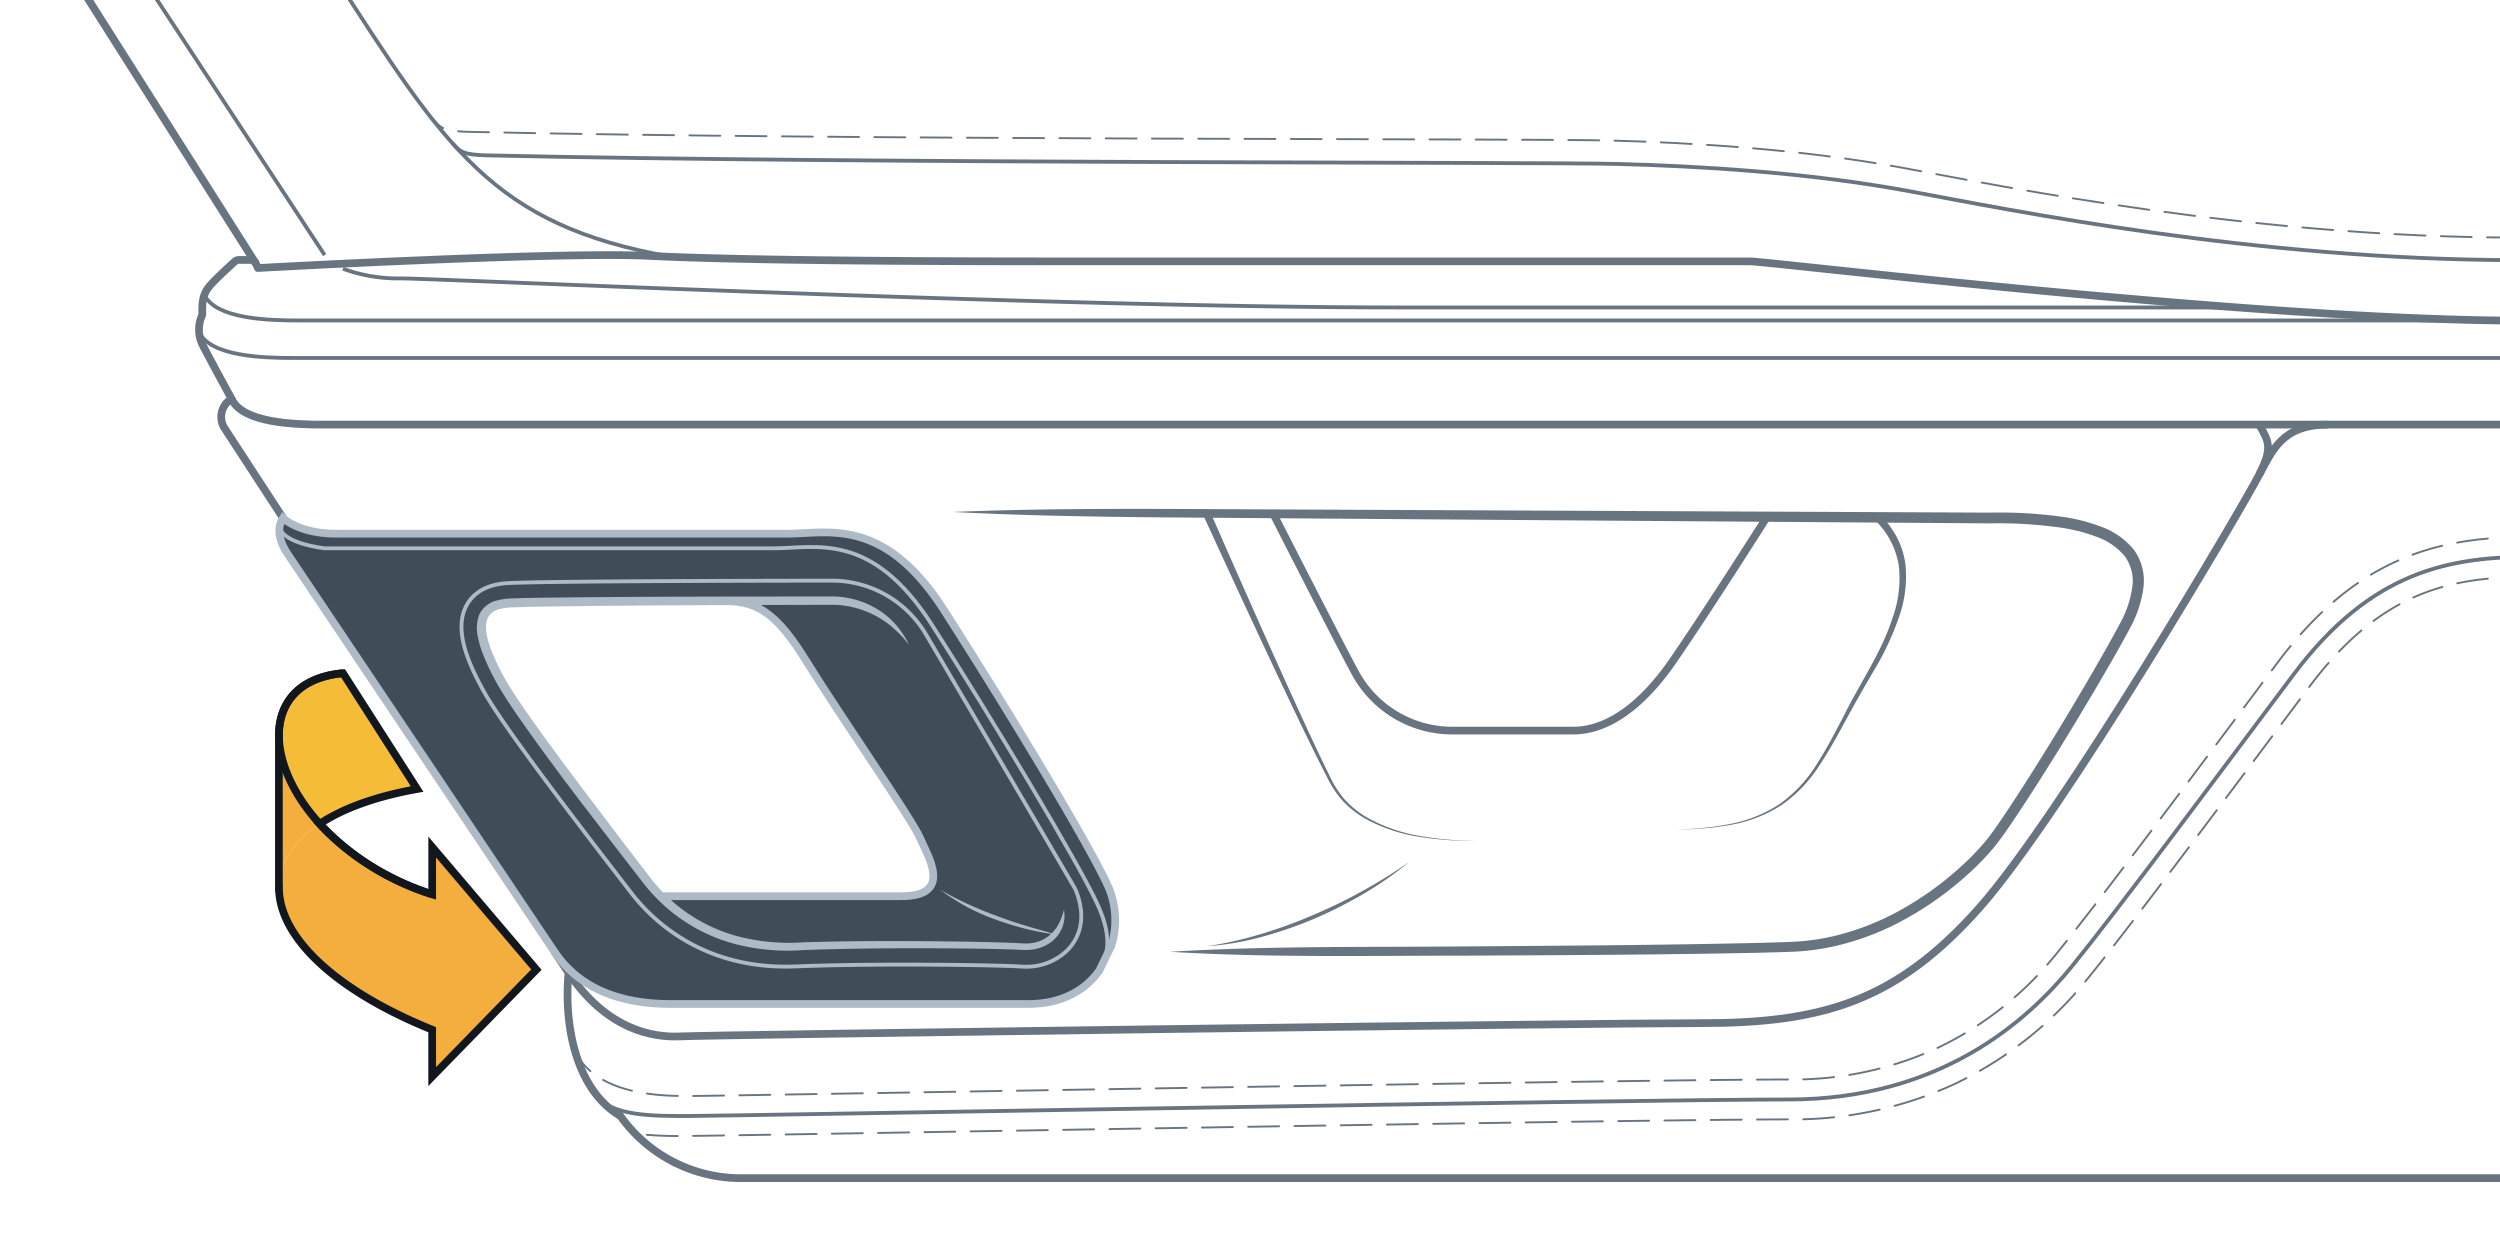 <svg xmlns="http://www.w3.org/2000/svg" width="324.248" height="161.749" viewBox="0 0 324.248 161.749"><path d="M85.681,116.234h31.23c6.74,0,3.48-5.11,2.39-7.6s-10.32-15.76-14.89-23.15-7.28-7.55-11.74-7.55c-10.72.03-23.77.11-26.73.29-5.22.3-3.82,4.97-.93,10.19s16.36,22.5,18.86,25.76A20.351,20.351,0,0,0,85.681,116.234Zm58.19-.93a11.061,11.061,0,0,1,.29,7.31l-1.58,3.27c-1.78,2.5-4.79,4.33-9.22,4.33H87.121c-3.76,0-10.69-.53-14.9-6.32-.1-.15-.21-.3-.31-.45-7.24-10.8-33.7-50.25-34.6-51.6-1.05-1.57-1.51-3.28-.59-4.65,0,0,1.99,2.03,6.96,2.03H102c5.35,0,12.62-2.3,20.46,9.94S141.581,109.944,143.871,115.3Z" style="fill:#404d59"/><path d="M36.717,67.193l-7.6-11.663a2.726,2.726,0,0,1,.917-3.8s-3.08-5.635-3.8-7.077a4.477,4.477,0,0,1,0-3.8c0-1.441-.066-2.621,1.048-3.866.9-1.007,2.575-2.53,3.181-3.074a.789.789,0,0,1,.532-.2h1.463a.8.8,0,0,1,.735.481l.248.568s39-2.153,50.612-1.579,32.982.717,53.632.717h89.267C229.39,33.9,292.89,41.58,327,41.58" style="fill:none;stroke:#687581;stroke-linecap:round;stroke-linejoin:round"/><path d="M333.01,152.805H96.407a19.19,19.19,0,0,1-15.949-8.066c-5.542-3.246-7.377-11.305-6.722-18.578l-1.823-2.718" style="fill:none;stroke:#687581;stroke-miterlimit:10"/><line x1="33.193" y1="34.192" x2="8.121" y2="-5.346" style="fill:none;stroke:#687581;stroke-miterlimit:10"/><line x1="19.094" y1="-1.969" x2="42.108" y2="33.084" style="fill:none;stroke:#687581;stroke-miterlimit:10;stroke-width:0.5px"/><path d="M44.48,34.853a20.778,20.778,0,0,0,7.532,1.256c4.6,0,84.8,3.766,129.158,3.766h108.4" style="fill:none;stroke:#687581;stroke-miterlimit:10;stroke-width:0.5px"/><path d="M42.894-3.859c14.917,23.09,20.9,33.075,44.228,37.173" style="fill:none;stroke:#687581;stroke-miterlimit:10;stroke-width:0.5px"/><path d="M326.573,33.737c-34.053,0-65.8-6.5-78.96-8.943s-27.4-3.256-37.716-3.527-97.435-.018-146.659-1.113c-3.16-.07-3.592-.466-4.58-1.6" style="fill:none;stroke:#687581;stroke-miterlimit:10;stroke-width:0.5px"/><path d="M326.573,30.811c-34.367,0-66.407-6.561-79.689-9.026s-27.658-3.286-38.065-3.56S110.484,18.207,60.806,17.1c-3.19-.071-3.626-.471-4.623-1.616" style="fill:none;stroke:#687581;stroke-linecap:round;stroke-linejoin:round;stroke-width:0.25px;stroke-dasharray:4,2"/><path d="M30.034,51.73c1.414,3.152,8.2,3.343,12.074,3.343H327.769" style="fill:none;stroke:#687581;stroke-miterlimit:10"/><path d="M25.807,43.038c1.434,3.2,8.32,3.391,12.246,3.391H327.769" style="fill:none;stroke:#687581;stroke-miterlimit:10;stroke-width:0.5px"/><path d="M26.482,38.187c1.428,3.183,8.283,3.376,12.191,3.376H327.094" style="fill:none;stroke:#687581;stroke-miterlimit:10;stroke-width:0.5px"/><path d="M293.013,55.073c1.338,2.3,1.721,3.06,0,6.5s-25.621,44.168-36.329,56.214S236.417,132.7,220.738,132.7s-128.679,1.529-132.5,1.72-9.662-1.051-14.5-8.261" style="fill:none;stroke:#687581;stroke-miterlimit:10"/><path d="M36.717,67.193s2,2.029,6.968,2.029H102c5.353,0,12.619-2.294,20.458,9.943s19.12,30.783,21.415,36.137a11.1,11.1,0,0,1,.284,7.316l-1.573,3.261c-1.787,2.507-4.794,4.337-9.227,4.337H87.122c-3.858,0-11.044-.564-15.209-6.773h0c-7.253-10.812-33.7-50.242-34.606-51.6C36.258,70.272,35.8,68.568,36.717,67.193Z" style="fill:none;stroke:#aebbc7;stroke-miterlimit:10"/><path d="M36.273,68.3c.268,2.2,5.835,2.815,5.835,2.815h58.317c5.354,0,12.619-2.294,20.459,9.943S139.861,111.9,142.3,117.19c1.564,3.394,1.837,6.051.288,8.689" style="fill:none;stroke:#aebbc7;stroke-miterlimit:10;stroke-width:0.5px"/><path d="M139.489,115.367c1.7,4.133.187,6.771-1.317,8.124a7.625,7.625,0,0,1-5.094,1.893c-.2,0-.4-.008-.6-.022-2.447-.183-18.463-.455-29.264-.02-11.839.493-18.488-5.807-21.394-9.6l-1.165-1.513c-7.094-9.19-15.541-20.29-17.909-24.565-1.955-3.531-3.974-7.992-2.22-11.176.661-1.2,2.111-2.67,5.265-2.854,5.174-.3,39.611-.322,41.82-.323a14.175,14.175,0,0,1,12.5,6.993s18.57,31.6,19.379,33.059" style="fill:none;stroke:#aebbc7;stroke-miterlimit:10;stroke-width:0.5px"/><path d="M137.994,117.976a4.276,4.276,0,0,1-1.745,4.264,5.258,5.258,0,0,1-2.28.905,5.706,5.706,0,0,1-1.225.062l-1.134-.053c-3.031-.1-6.078-.134-9.119-.155-6.084-.031-12.172,0-18.244.223a27.306,27.306,0,0,1-9.211-.866,22.218,22.218,0,0,1-8.223-4.325,22.621,22.621,0,0,1-3.263-3.35l-2.8-3.61-5.568-7.249q-2.77-3.635-5.454-7.341c-1.78-2.485-3.569-4.938-5.151-7.623a30.036,30.036,0,0,1-2.007-4.2,12.813,12.813,0,0,1-.639-2.312,4.926,4.926,0,0,1,.207-2.565,3.3,3.3,0,0,1,1.986-1.81,8.5,8.5,0,0,1,2.423-.359c1.539-.06,3.057-.078,4.583-.1,12.187-.144,24.364-.143,36.546-.15l-.038,0A11.389,11.389,0,0,1,113.77,79a10.155,10.155,0,0,1,2.423,2.028,11.244,11.244,0,0,1,1.7,2.6,14.86,14.86,0,0,0-2.083-2.213,11.321,11.321,0,0,0-2.461-1.655,11.746,11.746,0,0,0-2.759-1.006,11.247,11.247,0,0,0-2.874-.313l-.039,0c-12.176.031-24.358.055-36.528.223-1.518.027-3.045.049-4.548.111a7.405,7.405,0,0,0-2.079.3,2.1,2.1,0,0,0-1.291,1.156c-.446,1.132-.039,2.66.457,4.008a28.984,28.984,0,0,0,1.936,4.027c1.515,2.561,3.32,5.037,5.091,7.5s3.617,4.888,5.439,7.324l5.519,7.271,2.779,3.62a21.525,21.525,0,0,0,3.081,3.2,21.154,21.154,0,0,0,7.8,4.158,26.267,26.267,0,0,0,8.882.876c6.1-.187,12.194-.185,18.289-.12,3.048.039,6.091.087,9.146.208l1.146.06a4.86,4.86,0,0,0,1.051-.048,4.405,4.405,0,0,0,1.93-.751,4.951,4.951,0,0,0,1.417-1.518A7.867,7.867,0,0,0,137.994,117.976Z" style="fill:#aebbc7"/><path d="M92.675,77.933c4.455,0,7.172.158,11.737,7.548s13.8,20.649,14.889,23.148,4.347,7.608-2.391,7.608H85.678" style="fill:none;stroke:#aebbc7;stroke-miterlimit:10"/><path d="M121.909,115.367a39.167,39.167,0,0,0,3.628,1.89c1.24.561,2.492,1.094,3.775,1.547,2.543.976,5.173,1.691,7.812,2.432a35.2,35.2,0,0,1-4.044-.757,40.691,40.691,0,0,1-3.941-1.207A26.43,26.43,0,0,1,121.909,115.367Z" style="fill:#aebbc7"/><path d="M123.579,66.4c12.812-.522,25.621-.4,38.43-.345l38.428.173,38.428.173,19.214.087a59.076,59.076,0,0,1,9.682.58,23.235,23.235,0,0,1,4.787,1.258,9.689,9.689,0,0,1,4.195,2.952,6.856,6.856,0,0,1,1.241,5.065,14.908,14.908,0,0,1-1.541,4.784c-1.532,2.887-3.135,5.623-4.762,8.4-3.268,5.522-6.619,10.987-10.179,16.339-.9,1.337-1.787,2.665-2.824,3.963a34.7,34.7,0,0,1-3.4,3.525,42.883,42.883,0,0,1-7.9,5.7,35.136,35.136,0,0,1-9.075,3.585,30.8,30.8,0,0,1-4.844.748c-1.641.107-3.219.116-4.831.174-12.819.276-25.626.322-38.436.386-12.81,0-25.62.279-38.43-.5,12.808-.791,25.616-.579,38.423-.7,12.806-.091,25.618-.164,38.41-.466,1.588-.06,3.214-.076,4.769-.182a29.332,29.332,0,0,0,4.637-.726,33.811,33.811,0,0,0,8.729-3.472,41.555,41.555,0,0,0,7.636-5.537,33.331,33.331,0,0,0,3.258-3.387c.961-1.206,1.854-2.546,2.739-3.866,3.523-5.32,6.859-10.786,10.1-16.293,1.6-2.75,3.23-5.548,4.695-8.321a13.544,13.544,0,0,0,1.392-4.313,5.459,5.459,0,0,0-.964-4.036,8.312,8.312,0,0,0-3.575-2.492,21.856,21.856,0,0,0-4.484-1.186,57.867,57.867,0,0,0-9.473-.588l-19.211-.137-38.424-.275L162,67.187C149.192,67.089,136.385,67.066,123.579,66.4Z" style="fill:#687581"/><path d="M156.49,122.737a49.762,49.762,0,0,0,7.013-1.583,60.776,60.776,0,0,0,6.746-2.451,66.181,66.181,0,0,0,6.458-3.139,68.3,68.3,0,0,0,6.112-3.8A46.723,46.723,0,0,1,176.9,115.9a57.736,57.736,0,0,1-6.454,3.265,53.606,53.606,0,0,1-6.838,2.359A37.414,37.414,0,0,1,156.49,122.737Z" style="fill:#687581"/><path d="M156.947,66.353c4.012,9.142,8.044,18.279,12.213,27.349,1.045,2.266,2.1,4.528,3.209,6.76a13.486,13.486,0,0,0,1.949,3.131,12.251,12.251,0,0,0,2.843,2.349,20.959,20.959,0,0,0,6.987,2.478,44.841,44.841,0,0,0,7.447.646,44.793,44.793,0,0,1-7.468-.523,21.123,21.123,0,0,1-7.094-2.387,12.51,12.51,0,0,1-2.948-2.354,13.82,13.82,0,0,1-2.05-3.169c-1.15-2.222-2.244-4.467-3.328-6.718-4.323-9.007-8.506-18.075-12.673-27.154Z" style="fill:#687581"/><path d="M165.1,66.557s9.113,17.89,10.8,20.931a14.322,14.322,0,0,0,12.321,7.269h15.865c3.713,0,8.27-2.371,12.827-8.953s12.32-18.851,12.32-18.851" style="fill:none;stroke:#687581;stroke-miterlimit:10"/><path d="M243.834,66.7a13.834,13.834,0,0,1,2.181,2.971,10.5,10.5,0,0,1,1.119,3.536,15.747,15.747,0,0,1-.972,7.2,36.092,36.092,0,0,1-3.08,6.5c-1.2,2.062-2.39,4.1-3.514,6.2-1.147,2.085-2.269,4.193-3.6,6.183a18.148,18.148,0,0,1-4.953,5.161A17.812,17.812,0,0,1,224.359,107a38.078,38.078,0,0,1-7.11.572,37.959,37.959,0,0,0,7.086-.695,17.642,17.642,0,0,0,6.538-2.635,17.864,17.864,0,0,0,4.781-5.162c1.282-1.989,2.363-4.107,3.473-6.211,2.1-4.279,4.9-8.221,6.324-12.708a14.971,14.971,0,0,0,.817-6.835,10.524,10.524,0,0,0-3.16-5.941Z" style="fill:#687581"/><path d="M293.013,61.574c1.7-3.095,2.951-6.5,8.914-6.5" style="fill:none;stroke:#687581;stroke-miterlimit:10"/><path d="M328.653,72.209c-10.927,0-21.038,1.758-31.183,15.279s-23.052,30.864-28.788,37.9S251.6,142.6,232.035,142.6s-138.159,2.143-142.6,2.143-10.438.112-12.189-2.9" style="fill:none;stroke:#687581;stroke-miterlimit:10;stroke-width:0.5px"/><path d="M328.653,69.621c-6.284,0-12.648.561-18.961,3.717-4.923,2.461-9.654,6.417-14.292,12.6-1.572,2.1-3.211,4.283-4.878,6.509-9.116,12.168-19.041,25.415-23.845,31.3a44.05,44.05,0,0,1-15.185,12.077,44.756,44.756,0,0,1-19.457,4.184c-13.279,0-71.979.983-109.832,1.618-18.078.3-31.367.525-32.773.525h-.464c-3.76,0-11.725-.309-14.376-5.8" style="fill:none;stroke:#687581;stroke-linecap:round;stroke-linejoin:round;stroke-width:0.25px;stroke-dasharray:4,2"/><path d="M328.653,74.8c-6,0-11.406.55-16.647,3.171-4.079,2.038-8.219,5.413-12.467,11.074-1.571,2.094-3.208,4.279-4.875,6.505-9.075,12.113-19.086,25.478-23.977,31.473A49.223,49.223,0,0,1,253.712,140.5a49.922,49.922,0,0,1-21.677,4.684c-13.222,0-71.852.982-109.746,1.617-18.027.3-31.395.526-32.859.526h-.46a48.649,48.649,0,0,1-6.592-.29" style="fill:none;stroke:#687581;stroke-linecap:round;stroke-linejoin:round;stroke-width:0.25px;stroke-dasharray:4,2"/><path d="M56.055,109.863l13.514,15.9L56.055,139.63v-6.079c-13.089-5.3-19.867-12.282-19.867-18.4,0-3.095,1.739-5.984,5.272-8.3A33.927,33.927,0,0,0,56.055,116Z" style="fill:#f4ae3d"/><path d="M44.486,87.313l9.611,15.02c-5.49.986-9.694,2.56-12.637,4.518-3.341-3.683-5.162-7.708-5.272-11.145C36.038,91.3,38.68,87.847,44.486,87.313Z" style="fill:#f5bc38"/><path d="M36.188,95.706c.11,3.437,1.931,7.462,5.272,11.145-3.533,2.314-5.272,5.2-5.272,8.3h-.013V95.706Z" style="fill:#f4ae3d"/><path d="M69.569,125.76l-13.514-15.9V116a33.927,33.927,0,0,1-14.595-9.146c2.944-1.958,7.147-3.532,12.637-4.518l-9.611-15.02c-5.806.534-8.448,3.984-8.3,8.393h-.013v19.443h.013c0,6.12,6.778,13.1,19.867,18.4v6.079Z" style="fill:none;stroke:#12171d;stroke-miterlimit:10"/><path d="M56.05,116C35.473,109.239,29.6,88.662,44.485,87.311" style="fill:none;stroke:#12171d;stroke-miterlimit:10"/></svg>
